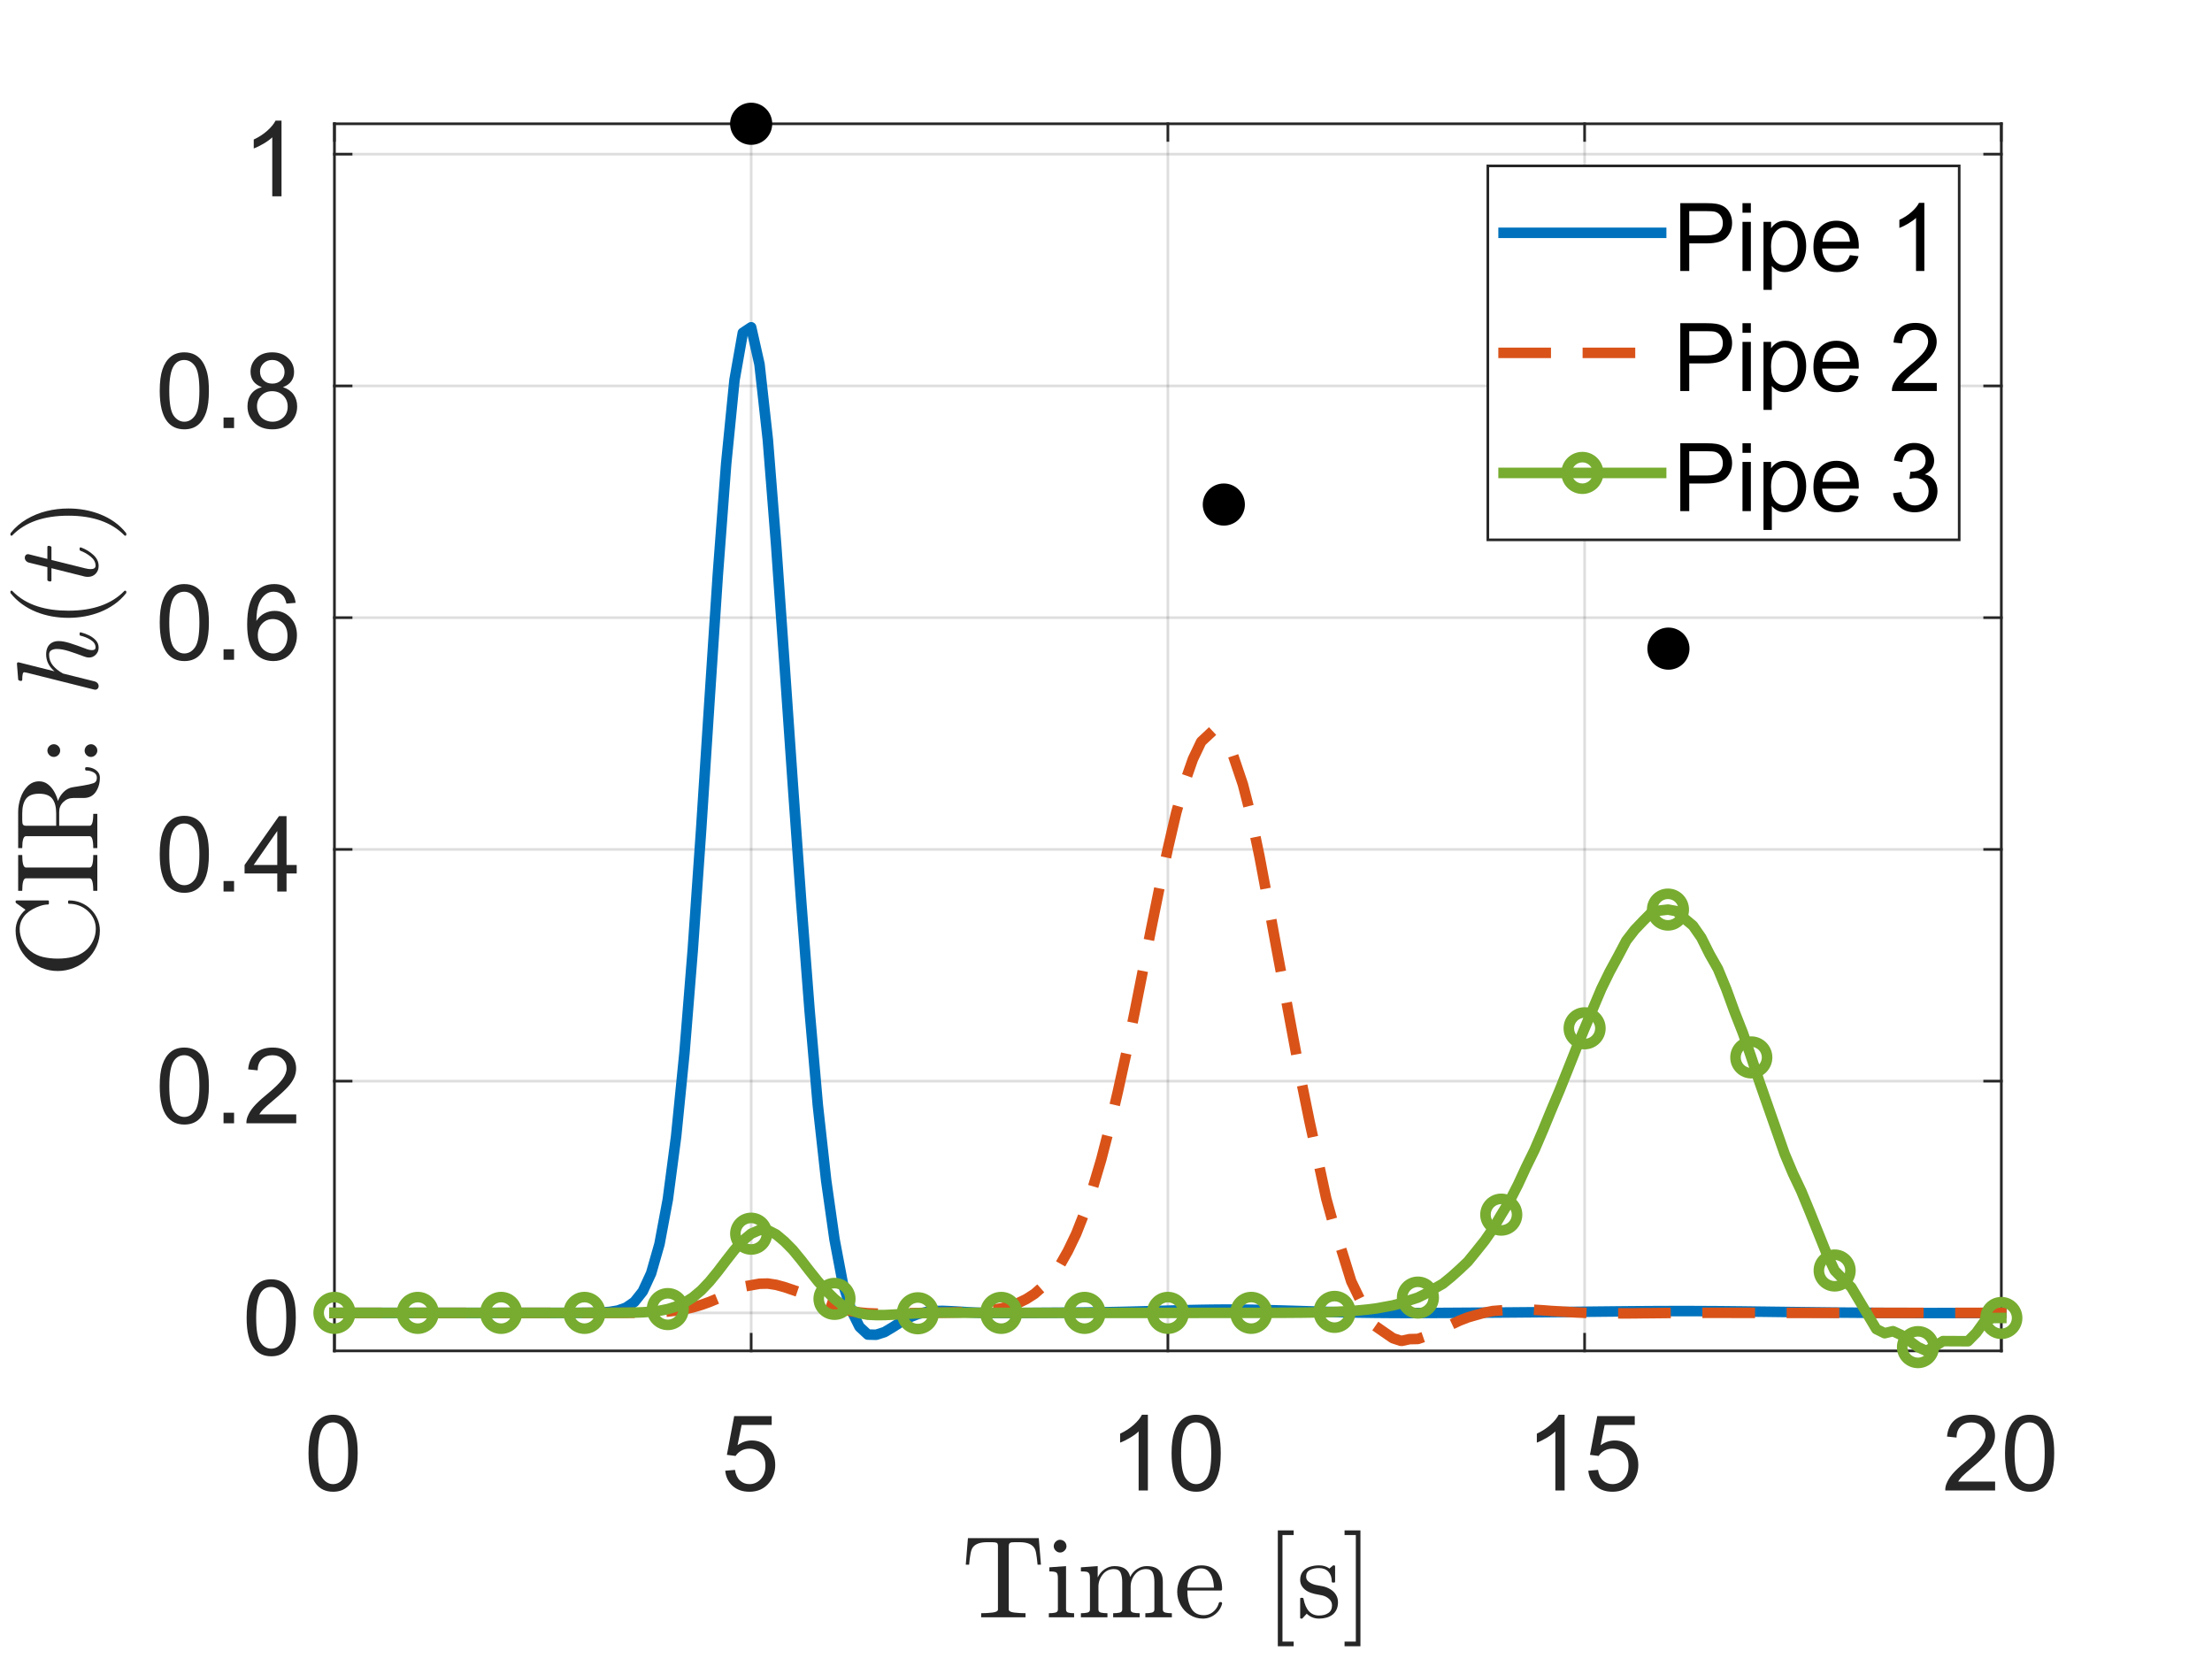 <?xml version="1.0"?>
<!DOCTYPE svg PUBLIC '-//W3C//DTD SVG 1.0//EN'
          'http://www.w3.org/TR/2001/REC-SVG-20010904/DTD/svg10.dtd'>
<svg xmlns:xlink="http://www.w3.org/1999/xlink" style="fill-opacity:1; color-rendering:auto; color-interpolation:auto; text-rendering:auto; stroke:black; stroke-linecap:square; stroke-miterlimit:10; shape-rendering:auto; stroke-opacity:1; fill:black; stroke-dasharray:none; font-weight:normal; stroke-width:1; font-family:'Dialog'; font-style:normal; stroke-linejoin:miter; font-size:12px; stroke-dashoffset:0; image-rendering:auto;" width="840" height="630" xmlns="http://www.w3.org/2000/svg"
><rect width="100%" height="100%" fill="#333333" stroke="none"/><!--Generated by the Batik Graphics2D SVG Generator--><defs id="genericDefs"
  /><g
  ><defs id="defs1"
    ><clipPath clipPathUnits="userSpaceOnUse" id="clipPath1"
      ><path d="M0 0 L840 0 L840 630 L0 630 L0 0 Z"
      /></clipPath
    ></defs
    ><g style="fill:white; stroke:white;"
    ><rect x="0" y="0" width="840" style="clip-path:url(#clipPath1); stroke:none;" height="630"
    /></g
    ><g style="fill:white; text-rendering:optimizeSpeed; color-rendering:optimizeSpeed; image-rendering:optimizeSpeed; shape-rendering:crispEdges; stroke:white; color-interpolation:sRGB;"
    ><rect x="0" width="840" height="630" y="0" style="stroke:none;"
      /><path style="stroke:none;" d="M127 513 L760 513 L760 47 L127 47 Z"
    /></g
    ><g style="stroke-linecap:butt; fill-opacity:0.149; fill:rgb(38,38,38); text-rendering:geometricPrecision; image-rendering:optimizeQuality; color-rendering:optimizeQuality; stroke-linejoin:round; stroke:rgb(38,38,38); color-interpolation:linearRGB; stroke-opacity:0.149;"
    ><line y2="47" style="fill:none;" x1="127" x2="127" y1="513"
      /><line y2="47" style="fill:none;" x1="285.25" x2="285.25" y1="513"
      /><line y2="47" style="fill:none;" x1="443.5" x2="443.5" y1="513"
      /><line y2="47" style="fill:none;" x1="601.75" x2="601.75" y1="513"
      /><line y2="47" style="fill:none;" x1="760" x2="760" y1="513"
      /><line y2="498.562" style="fill:none;" x1="760" x2="127" y1="498.562"
      /><line y2="410.559" style="fill:none;" x1="760" x2="127" y1="410.559"
      /><line y2="322.557" style="fill:none;" x1="760" x2="127" y1="322.557"
      /><line y2="234.554" style="fill:none;" x1="760" x2="127" y1="234.554"
      /><line y2="146.552" style="fill:none;" x1="760" x2="127" y1="146.552"
      /><line y2="58.549" style="fill:none;" x1="760" x2="127" y1="58.549"
      /><line x1="127" x2="760" y1="513" style="stroke-linecap:square; fill-opacity:1; fill:none; stroke-opacity:1;" y2="513"
      /><line x1="127" x2="760" y1="47" style="stroke-linecap:square; fill-opacity:1; fill:none; stroke-opacity:1;" y2="47"
      /><line x1="127" x2="127" y1="513" style="stroke-linecap:square; fill-opacity:1; fill:none; stroke-opacity:1;" y2="506.67"
      /><line x1="285.25" x2="285.25" y1="513" style="stroke-linecap:square; fill-opacity:1; fill:none; stroke-opacity:1;" y2="506.67"
      /><line x1="443.5" x2="443.5" y1="513" style="stroke-linecap:square; fill-opacity:1; fill:none; stroke-opacity:1;" y2="506.67"
      /><line x1="601.75" x2="601.75" y1="513" style="stroke-linecap:square; fill-opacity:1; fill:none; stroke-opacity:1;" y2="506.67"
      /><line x1="760" x2="760" y1="513" style="stroke-linecap:square; fill-opacity:1; fill:none; stroke-opacity:1;" y2="506.67"
      /><line x1="127" x2="127" y1="47" style="stroke-linecap:square; fill-opacity:1; fill:none; stroke-opacity:1;" y2="53.33"
      /><line x1="285.25" x2="285.25" y1="47" style="stroke-linecap:square; fill-opacity:1; fill:none; stroke-opacity:1;" y2="53.33"
      /><line x1="443.5" x2="443.5" y1="47" style="stroke-linecap:square; fill-opacity:1; fill:none; stroke-opacity:1;" y2="53.33"
      /><line x1="601.75" x2="601.75" y1="47" style="stroke-linecap:square; fill-opacity:1; fill:none; stroke-opacity:1;" y2="53.33"
      /><line x1="760" x2="760" y1="47" style="stroke-linecap:square; fill-opacity:1; fill:none; stroke-opacity:1;" y2="53.33"
    /></g
    ><g transform="translate(127,525)" style="font-size:40px; fill:rgb(38,38,38); text-rendering:geometricPrecision; color-rendering:optimizeQuality; image-rendering:optimizeQuality; stroke:rgb(38,38,38); color-interpolation:linearRGB;"
    ><path style="stroke:none;" d="M-9.844 26.875 Q-9.844 21.797 -8.797 18.703 Q-7.75 15.609 -5.688 13.93 Q-3.625 12.25 -0.5 12.25 Q1.797 12.25 3.539 13.18 Q5.281 14.109 6.414 15.852 Q7.547 17.594 8.188 20.109 Q8.828 22.625 8.828 26.875 Q8.828 31.922 7.797 35.016 Q6.766 38.109 4.703 39.797 Q2.641 41.484 -0.5 41.484 Q-4.641 41.484 -7 38.516 Q-9.844 34.938 -9.844 26.875 ZM-6.219 26.875 Q-6.219 33.922 -4.57 36.258 Q-2.922 38.594 -0.5 38.594 Q1.922 38.594 3.57 36.25 Q5.219 33.906 5.219 26.875 Q5.219 19.812 3.57 17.484 Q1.922 15.156 -0.547 15.156 Q-2.969 15.156 -4.406 17.203 Q-6.219 19.828 -6.219 26.875 Z"
    /></g
    ><g transform="translate(285.25,525)" style="font-size:40px; fill:rgb(38,38,38); text-rendering:geometricPrecision; color-rendering:optimizeQuality; image-rendering:optimizeQuality; stroke:rgb(38,38,38); color-interpolation:linearRGB;"
    ><path style="stroke:none;" d="M-9.844 33.5 L-6.141 33.188 Q-5.734 35.875 -4.242 37.234 Q-2.75 38.594 -0.641 38.594 Q1.906 38.594 3.664 36.68 Q5.422 34.766 5.422 31.609 Q5.422 28.594 3.727 26.859 Q2.031 25.125 -0.703 25.125 Q-2.391 25.125 -3.758 25.891 Q-5.125 26.656 -5.906 27.891 L-9.219 27.469 L-6.438 12.75 L7.797 12.75 L7.797 16.109 L-3.625 16.109 L-5.172 23.812 Q-2.594 22.016 0.234 22.016 Q3.984 22.016 6.562 24.609 Q9.141 27.203 9.141 31.297 Q9.141 35.172 6.875 38.016 Q4.125 41.484 -0.641 41.484 Q-4.547 41.484 -7.016 39.297 Q-9.484 37.109 -9.844 33.5 Z"
    /></g
    ><g transform="translate(443.5,525)" style="font-size:40px; fill:rgb(38,38,38); text-rendering:geometricPrecision; color-rendering:optimizeQuality; image-rendering:optimizeQuality; stroke:rgb(38,38,38); color-interpolation:linearRGB;"
    ><path style="stroke:none;" d="M-7.594 41 L-11.109 41 L-11.109 18.594 Q-12.375 19.812 -14.438 21.023 Q-16.5 22.234 -18.141 22.828 L-18.141 19.438 Q-15.188 18.047 -12.984 16.078 Q-10.781 14.109 -9.859 12.25 L-7.594 12.25 L-7.594 41 ZM1.402 26.875 Q1.402 21.797 2.449 18.703 Q3.496 15.609 5.559 13.93 Q7.621 12.25 10.746 12.25 Q13.043 12.25 14.785 13.18 Q16.527 14.109 17.66 15.852 Q18.793 17.594 19.434 20.109 Q20.074 22.625 20.074 26.875 Q20.074 31.922 19.043 35.016 Q18.012 38.109 15.949 39.797 Q13.887 41.484 10.746 41.484 Q6.606 41.484 4.246 38.516 Q1.402 34.938 1.402 26.875 ZM5.027 26.875 Q5.027 33.922 6.676 36.258 Q8.324 38.594 10.746 38.594 Q13.168 38.594 14.816 36.25 Q16.465 33.906 16.465 26.875 Q16.465 19.812 14.816 17.484 Q13.168 15.156 10.699 15.156 Q8.277 15.156 6.84 17.203 Q5.027 19.828 5.027 26.875 Z"
    /></g
    ><g transform="translate(601.75,525)" style="font-size:40px; fill:rgb(38,38,38); text-rendering:geometricPrecision; color-rendering:optimizeQuality; image-rendering:optimizeQuality; stroke:rgb(38,38,38); color-interpolation:linearRGB;"
    ><path style="stroke:none;" d="M-7.594 41 L-11.109 41 L-11.109 18.594 Q-12.375 19.812 -14.438 21.023 Q-16.5 22.234 -18.141 22.828 L-18.141 19.438 Q-15.188 18.047 -12.984 16.078 Q-10.781 14.109 -9.859 12.25 L-7.594 12.25 L-7.594 41 ZM1.402 33.5 L5.106 33.188 Q5.512 35.875 7.004 37.234 Q8.496 38.594 10.605 38.594 Q13.152 38.594 14.91 36.68 Q16.668 34.766 16.668 31.609 Q16.668 28.594 14.973 26.859 Q13.277 25.125 10.543 25.125 Q8.855 25.125 7.488 25.891 Q6.121 26.656 5.34 27.891 L2.027 27.469 L4.809 12.75 L19.043 12.75 L19.043 16.109 L7.621 16.109 L6.074 23.812 Q8.652 22.016 11.48 22.016 Q15.23 22.016 17.809 24.609 Q20.387 27.203 20.387 31.297 Q20.387 35.172 18.121 38.016 Q15.371 41.484 10.605 41.484 Q6.699 41.484 4.231 39.297 Q1.762 37.109 1.402 33.5 Z"
    /></g
    ><g transform="translate(760,525)" style="font-size:40px; fill:rgb(38,38,38); text-rendering:geometricPrecision; color-rendering:optimizeQuality; image-rendering:optimizeQuality; stroke:rgb(38,38,38); color-interpolation:linearRGB;"
    ><path style="stroke:none;" d="M-2.359 37.625 L-2.359 41 L-21.281 41 Q-21.328 39.734 -20.875 38.562 Q-20.156 36.625 -18.562 34.75 Q-16.969 32.875 -13.969 30.406 Q-9.297 26.578 -7.656 24.344 Q-6.016 22.109 -6.016 20.125 Q-6.016 18.031 -7.508 16.594 Q-9 15.156 -11.406 15.156 Q-13.938 15.156 -15.461 16.68 Q-16.984 18.203 -17.016 20.906 L-20.625 20.531 Q-20.25 16.484 -17.828 14.367 Q-15.406 12.25 -11.328 12.25 Q-7.203 12.25 -4.805 14.531 Q-2.406 16.812 -2.406 20.203 Q-2.406 21.922 -3.109 23.578 Q-3.812 25.234 -5.438 27.07 Q-7.062 28.906 -10.859 32.109 Q-14.016 34.766 -14.914 35.711 Q-15.812 36.656 -16.406 37.625 L-2.359 37.625 ZM1.402 26.875 Q1.402 21.797 2.449 18.703 Q3.496 15.609 5.559 13.93 Q7.621 12.25 10.746 12.25 Q13.043 12.25 14.785 13.18 Q16.527 14.109 17.66 15.852 Q18.793 17.594 19.434 20.109 Q20.074 22.625 20.074 26.875 Q20.074 31.922 19.043 35.016 Q18.012 38.109 15.949 39.797 Q13.887 41.484 10.746 41.484 Q6.606 41.484 4.246 38.516 Q1.402 34.938 1.402 26.875 ZM5.027 26.875 Q5.027 33.922 6.676 36.258 Q8.324 38.594 10.746 38.594 Q13.168 38.594 14.816 36.25 Q16.465 33.906 16.465 26.875 Q16.465 19.812 14.816 17.484 Q13.168 15.156 10.699 15.156 Q8.277 15.156 6.84 17.203 Q5.027 19.828 5.027 26.875 Z"
    /></g
    ><g transform="translate(443.5,577.2)" style="font-size:44px; fill:rgb(38,38,38); text-rendering:geometricPrecision; image-rendering:optimizeQuality; color-rendering:optimizeQuality; font-family:'mwa_cmr10'; stroke:rgb(38,38,38); color-interpolation:linearRGB;"
    ><path style="stroke:none;" d="M-70.907 36.96 L-70.907 35.413 Q-68.704 35.413 -66.618 35.163 Q-64.532 34.913 -64.532 34.022 L-64.532 9.851 Q-64.532 8.897 -65.055 8.671 Q-65.579 8.444 -66.766 8.444 L-68.61 8.444 Q-72.235 8.444 -73.766 10.038 Q-74.563 10.835 -74.907 12.585 Q-75.251 14.335 -75.485 16.976 L-76.751 16.976 L-75.923 6.897 L-49.032 6.897 L-48.204 16.976 L-49.485 16.976 Q-49.751 14.147 -50.063 12.483 Q-50.376 10.819 -51.188 10.038 Q-52.735 8.444 -56.344 8.444 L-58.188 8.444 Q-58.985 8.444 -59.423 8.514 Q-59.86 8.585 -60.141 8.889 Q-60.423 9.194 -60.423 9.851 L-60.423 34.022 Q-60.423 34.913 -58.337 35.163 Q-56.251 35.413 -54.063 35.413 L-54.063 36.96 L-70.907 36.96 Z"
      /><path style="stroke:none;" d="M-45.207 36.96 L-45.207 35.413 Q-43.707 35.413 -42.739 35.179 Q-41.77 34.944 -41.77 34.022 L-41.77 22.007 Q-41.77 20.304 -42.426 19.921 Q-43.082 19.538 -45.02 19.538 L-45.02 17.991 L-38.676 17.522 L-38.676 34.022 Q-38.676 34.944 -37.84 35.179 Q-37.004 35.413 -35.614 35.413 L-35.614 36.96 L-45.207 36.96 ZM-43.348 9.96 Q-43.348 8.991 -42.614 8.257 Q-41.879 7.522 -40.942 7.522 Q-40.317 7.522 -39.739 7.843 Q-39.16 8.163 -38.832 8.749 Q-38.504 9.335 -38.504 9.96 Q-38.504 10.897 -39.239 11.632 Q-39.973 12.366 -40.942 12.366 Q-41.879 12.366 -42.614 11.632 Q-43.348 10.897 -43.348 9.96 Z"
      /><path style="stroke:none;" d="M-33.032 36.96 L-33.032 35.413 Q-31.532 35.413 -30.563 35.179 Q-29.595 34.944 -29.595 34.022 L-29.595 22.007 Q-29.595 20.819 -29.946 20.296 Q-30.298 19.772 -30.97 19.655 Q-31.641 19.538 -33.032 19.538 L-33.032 17.991 L-26.657 17.522 L-26.657 21.819 Q-25.766 19.929 -24.04 18.726 Q-22.313 17.522 -20.266 17.522 Q-15.204 17.522 -14.313 21.647 Q-13.438 19.788 -11.743 18.655 Q-10.048 17.522 -8.032 17.522 Q-6.032 17.522 -4.665 18.163 Q-3.298 18.804 -2.61 20.124 Q-1.923 21.444 -1.923 23.444 L-1.923 34.022 Q-1.923 34.944 -0.946 35.179 Q0.03 35.413 1.515 35.413 L1.515 36.96 L-8.563 36.96 L-8.563 35.413 Q-7.063 35.413 -6.095 35.179 Q-5.126 34.944 -5.126 34.022 L-5.126 23.569 Q-5.126 21.366 -5.751 20.007 Q-6.376 18.647 -8.298 18.647 Q-10.845 18.647 -12.493 20.694 Q-14.141 22.741 -14.141 25.335 L-14.141 34.022 Q-14.141 34.944 -13.18 35.179 Q-12.22 35.413 -10.704 35.413 L-10.704 36.96 L-20.782 36.96 L-20.782 35.413 Q-19.282 35.413 -18.313 35.179 Q-17.345 34.944 -17.345 34.022 L-17.345 23.569 Q-17.345 21.429 -17.97 20.038 Q-18.595 18.647 -20.532 18.647 Q-23.079 18.647 -24.727 20.694 Q-26.376 22.741 -26.376 25.335 L-26.376 34.022 Q-26.376 34.944 -25.407 35.179 Q-24.438 35.413 -22.954 35.413 L-22.954 36.96 L-33.032 36.96 Z"
      /><path style="stroke:none;" d="M13.275 37.46 Q10.588 37.46 8.346 36.046 Q6.104 34.632 4.822 32.28 Q3.541 29.929 3.541 27.319 Q3.541 24.741 4.713 22.421 Q5.885 20.101 7.979 18.671 Q10.072 17.241 12.65 17.241 Q14.682 17.241 16.174 17.913 Q17.666 18.585 18.635 19.788 Q19.604 20.991 20.096 22.624 Q20.588 24.257 20.588 26.21 Q20.588 26.804 20.135 26.804 L7.401 26.804 L7.401 27.272 Q7.401 30.929 8.869 33.546 Q10.338 36.163 13.666 36.163 Q15.025 36.163 16.174 35.561 Q17.322 34.96 18.166 33.889 Q19.01 32.819 19.322 31.585 Q19.354 31.444 19.479 31.319 Q19.604 31.194 19.744 31.194 L20.135 31.194 Q20.588 31.194 20.588 31.757 Q19.963 34.257 17.901 35.858 Q15.838 37.46 13.275 37.46 ZM7.432 25.694 L17.463 25.694 Q17.463 24.054 17.002 22.351 Q16.541 20.647 15.471 19.522 Q14.4 18.397 12.65 18.397 Q10.166 18.397 8.799 20.726 Q7.432 23.054 7.432 25.694 Z"
      /><path style="stroke:none;" d="M41.748 47.96 L41.748 3.96 L47.763 3.96 L47.763 5.726 L43.513 5.726 L43.513 46.194 L47.763 46.194 L47.763 47.96 L41.748 47.96 Z"
      /><path style="stroke:none;" d="M50.236 37.085 L50.236 29.913 Q50.236 29.569 50.611 29.569 L51.157 29.569 Q51.407 29.569 51.501 29.913 Q52.72 36.288 57.423 36.288 Q59.517 36.288 60.923 35.343 Q62.329 34.397 62.329 32.429 Q62.329 31.007 61.228 30.007 Q60.126 29.007 58.626 28.647 L55.689 28.069 Q54.204 27.741 52.993 27.077 Q51.782 26.413 51.009 25.304 Q50.236 24.194 50.236 22.741 Q50.236 20.804 51.251 19.569 Q52.267 18.335 53.9 17.788 Q55.532 17.241 57.423 17.241 Q59.689 17.241 61.361 18.444 L62.626 17.351 Q62.626 17.241 62.845 17.241 L63.157 17.241 Q63.298 17.241 63.4 17.358 Q63.501 17.476 63.501 17.601 L63.501 23.366 Q63.501 23.772 63.157 23.772 L62.626 23.772 Q62.236 23.772 62.236 23.366 Q62.236 21.054 60.962 19.663 Q59.689 18.272 57.376 18.272 Q55.407 18.272 53.954 18.999 Q52.501 19.726 52.501 21.507 Q52.501 22.741 53.548 23.522 Q54.595 24.304 55.986 24.647 L58.97 25.21 Q60.47 25.554 61.775 26.366 Q63.079 27.179 63.837 28.429 Q64.595 29.679 64.595 31.241 Q64.595 32.835 64.048 34.007 Q63.501 35.179 62.525 35.952 Q61.548 36.725 60.22 37.093 Q58.892 37.46 57.423 37.46 Q54.673 37.46 52.72 35.6 L51.111 37.35 Q51.111 37.46 50.876 37.46 L50.611 37.46 Q50.236 37.46 50.236 37.085 Z"
      /><path style="stroke:none;" d="M67.091 47.96 L67.091 46.194 L71.372 46.194 L71.372 5.726 L67.091 5.726 L67.091 3.96 L73.122 3.96 L73.122 47.96 L67.091 47.96 Z"
    /></g
    ><g style="fill:rgb(38,38,38); text-rendering:geometricPrecision; color-rendering:optimizeQuality; image-rendering:optimizeQuality; stroke-linejoin:round; stroke:rgb(38,38,38); color-interpolation:linearRGB;"
    ><line y2="47" style="fill:none;" x1="127" x2="127" y1="513"
      /><line y2="47" style="fill:none;" x1="760" x2="760" y1="513"
      /><line y2="498.562" style="fill:none;" x1="127" x2="133.33" y1="498.562"
      /><line y2="410.559" style="fill:none;" x1="127" x2="133.33" y1="410.559"
      /><line y2="322.557" style="fill:none;" x1="127" x2="133.33" y1="322.557"
      /><line y2="234.554" style="fill:none;" x1="127" x2="133.33" y1="234.554"
      /><line y2="146.552" style="fill:none;" x1="127" x2="133.33" y1="146.552"
      /><line y2="58.549" style="fill:none;" x1="127" x2="133.33" y1="58.549"
      /><line y2="498.562" style="fill:none;" x1="760" x2="753.67" y1="498.562"
      /><line y2="410.559" style="fill:none;" x1="760" x2="753.67" y1="410.559"
      /><line y2="322.557" style="fill:none;" x1="760" x2="753.67" y1="322.557"
      /><line y2="234.554" style="fill:none;" x1="760" x2="753.67" y1="234.554"
      /><line y2="146.552" style="fill:none;" x1="760" x2="753.67" y1="146.552"
      /><line y2="58.549" style="fill:none;" x1="760" x2="753.67" y1="58.549"
    /></g
    ><g transform="translate(115,498.562)" style="font-size:40px; fill:rgb(38,38,38); text-rendering:geometricPrecision; color-rendering:optimizeQuality; image-rendering:optimizeQuality; stroke:rgb(38,38,38); color-interpolation:linearRGB;"
    ><path style="stroke:none;" d="M-21.344 1.875 Q-21.344 -3.203 -20.297 -6.297 Q-19.25 -9.391 -17.188 -11.07 Q-15.125 -12.75 -12 -12.75 Q-9.703 -12.75 -7.961 -11.82 Q-6.219 -10.891 -5.086 -9.148 Q-3.953 -7.406 -3.312 -4.891 Q-2.672 -2.375 -2.672 1.875 Q-2.672 6.922 -3.703 10.016 Q-4.734 13.109 -6.797 14.797 Q-8.859 16.484 -12 16.484 Q-16.141 16.484 -18.5 13.516 Q-21.344 9.938 -21.344 1.875 ZM-17.719 1.875 Q-17.719 8.922 -16.07 11.258 Q-14.422 13.594 -12 13.594 Q-9.578 13.594 -7.93 11.25 Q-6.281 8.906 -6.281 1.875 Q-6.281 -5.188 -7.93 -7.516 Q-9.578 -9.844 -12.047 -9.844 Q-14.469 -9.844 -15.906 -7.797 Q-17.719 -5.172 -17.719 1.875 Z"
    /></g
    ><g transform="translate(115,410.559)" style="font-size:40px; fill:rgb(38,38,38); text-rendering:geometricPrecision; color-rendering:optimizeQuality; image-rendering:optimizeQuality; stroke:rgb(38,38,38); color-interpolation:linearRGB;"
    ><path style="stroke:none;" d="M-54.344 1.875 Q-54.344 -3.203 -53.297 -6.297 Q-52.25 -9.391 -50.188 -11.07 Q-48.125 -12.75 -45 -12.75 Q-42.703 -12.75 -40.961 -11.82 Q-39.219 -10.891 -38.086 -9.148 Q-36.953 -7.406 -36.312 -4.891 Q-35.672 -2.375 -35.672 1.875 Q-35.672 6.922 -36.703 10.016 Q-37.734 13.109 -39.797 14.797 Q-41.859 16.484 -45 16.484 Q-49.141 16.484 -51.5 13.516 Q-54.344 9.938 -54.344 1.875 ZM-50.719 1.875 Q-50.719 8.922 -49.07 11.258 Q-47.422 13.594 -45 13.594 Q-42.578 13.594 -40.93 11.25 Q-39.281 8.906 -39.281 1.875 Q-39.281 -5.188 -40.93 -7.516 Q-42.578 -9.844 -45.047 -9.844 Q-47.469 -9.844 -48.906 -7.797 Q-50.719 -5.172 -50.719 1.875 ZM-30.113 16 L-30.113 12 L-26.113 12 L-26.113 16 L-30.113 16 ZM-2.5 12.625 L-2.5 16 L-21.422 16 Q-21.469 14.734 -21.016 13.562 Q-20.297 11.625 -18.703 9.75 Q-17.109 7.875 -14.109 5.406 Q-9.438 1.578 -7.797 -0.656 Q-6.156 -2.891 -6.156 -4.875 Q-6.156 -6.969 -7.648 -8.406 Q-9.141 -9.844 -11.547 -9.844 Q-14.078 -9.844 -15.602 -8.32 Q-17.125 -6.797 -17.156 -4.094 L-20.766 -4.469 Q-20.391 -8.516 -17.969 -10.633 Q-15.547 -12.75 -11.469 -12.75 Q-7.344 -12.75 -4.945 -10.469 Q-2.547 -8.188 -2.547 -4.797 Q-2.547 -3.078 -3.25 -1.422 Q-3.953 0.234 -5.578 2.07 Q-7.203 3.906 -11 7.109 Q-14.156 9.766 -15.055 10.711 Q-15.953 11.656 -16.547 12.625 L-2.5 12.625 Z"
    /></g
    ><g transform="translate(115,322.557)" style="font-size:40px; fill:rgb(38,38,38); text-rendering:geometricPrecision; color-rendering:optimizeQuality; image-rendering:optimizeQuality; stroke:rgb(38,38,38); color-interpolation:linearRGB;"
    ><path style="stroke:none;" d="M-54.344 1.875 Q-54.344 -3.203 -53.297 -6.297 Q-52.25 -9.391 -50.188 -11.07 Q-48.125 -12.75 -45 -12.75 Q-42.703 -12.75 -40.961 -11.82 Q-39.219 -10.891 -38.086 -9.148 Q-36.953 -7.406 -36.312 -4.891 Q-35.672 -2.375 -35.672 1.875 Q-35.672 6.922 -36.703 10.016 Q-37.734 13.109 -39.797 14.797 Q-41.859 16.484 -45 16.484 Q-49.141 16.484 -51.5 13.516 Q-54.344 9.938 -54.344 1.875 ZM-50.719 1.875 Q-50.719 8.922 -49.07 11.258 Q-47.422 13.594 -45 13.594 Q-42.578 13.594 -40.93 11.25 Q-39.281 8.906 -39.281 1.875 Q-39.281 -5.188 -40.93 -7.516 Q-42.578 -9.844 -45.047 -9.844 Q-47.469 -9.844 -48.906 -7.797 Q-50.719 -5.172 -50.719 1.875 ZM-30.113 16 L-30.113 12 L-26.113 12 L-26.113 16 L-30.113 16 ZM-9.703 16 L-9.703 9.141 L-22.125 9.141 L-22.125 5.922 L-9.062 -12.641 L-6.188 -12.641 L-6.188 5.922 L-2.328 5.922 L-2.328 9.141 L-6.188 9.141 L-6.188 16 L-9.703 16 ZM-9.703 5.922 L-9.703 -6.984 L-18.672 5.922 L-9.703 5.922 Z"
    /></g
    ><g transform="translate(115,234.554)" style="font-size:40px; fill:rgb(38,38,38); text-rendering:geometricPrecision; color-rendering:optimizeQuality; image-rendering:optimizeQuality; stroke:rgb(38,38,38); color-interpolation:linearRGB;"
    ><path style="stroke:none;" d="M-54.344 1.875 Q-54.344 -3.203 -53.297 -6.297 Q-52.25 -9.391 -50.188 -11.07 Q-48.125 -12.75 -45 -12.75 Q-42.703 -12.75 -40.961 -11.82 Q-39.219 -10.891 -38.086 -9.148 Q-36.953 -7.406 -36.312 -4.891 Q-35.672 -2.375 -35.672 1.875 Q-35.672 6.922 -36.703 10.016 Q-37.734 13.109 -39.797 14.797 Q-41.859 16.484 -45 16.484 Q-49.141 16.484 -51.5 13.516 Q-54.344 9.938 -54.344 1.875 ZM-50.719 1.875 Q-50.719 8.922 -49.07 11.258 Q-47.422 13.594 -45 13.594 Q-42.578 13.594 -40.93 11.25 Q-39.281 8.906 -39.281 1.875 Q-39.281 -5.188 -40.93 -7.516 Q-42.578 -9.844 -45.047 -9.844 Q-47.469 -9.844 -48.906 -7.797 Q-50.719 -5.172 -50.719 1.875 ZM-30.113 16 L-30.113 12 L-26.113 12 L-26.113 16 L-30.113 16 ZM-2.734 -5.625 L-6.234 -5.344 Q-6.703 -7.422 -7.562 -8.359 Q-8.984 -9.859 -11.078 -9.859 Q-12.75 -9.859 -14.031 -8.922 Q-15.688 -7.719 -16.641 -5.391 Q-17.594 -3.062 -17.641 1.234 Q-16.375 -0.703 -14.539 -1.641 Q-12.703 -2.578 -10.688 -2.578 Q-7.172 -2.578 -4.703 0.008 Q-2.234 2.594 -2.234 6.703 Q-2.234 9.391 -3.391 11.711 Q-4.547 14.031 -6.578 15.258 Q-8.609 16.484 -11.188 16.484 Q-15.594 16.484 -18.367 13.25 Q-21.141 10.016 -21.141 2.594 Q-21.141 -5.703 -18.062 -9.469 Q-15.391 -12.75 -10.859 -12.75 Q-7.484 -12.75 -5.328 -10.859 Q-3.172 -8.969 -2.734 -5.625 ZM-17.094 6.719 Q-17.094 8.531 -16.32 10.195 Q-15.547 11.859 -14.164 12.727 Q-12.781 13.594 -11.25 13.594 Q-9.031 13.594 -7.43 11.797 Q-5.828 10 -5.828 6.922 Q-5.828 3.953 -7.406 2.242 Q-8.984 0.531 -11.391 0.531 Q-13.766 0.531 -15.43 2.242 Q-17.094 3.953 -17.094 6.719 Z"
    /></g
    ><g transform="translate(115,146.552)" style="font-size:40px; fill:rgb(38,38,38); text-rendering:geometricPrecision; color-rendering:optimizeQuality; image-rendering:optimizeQuality; stroke:rgb(38,38,38); color-interpolation:linearRGB;"
    ><path style="stroke:none;" d="M-54.344 1.875 Q-54.344 -3.203 -53.297 -6.297 Q-52.25 -9.391 -50.188 -11.07 Q-48.125 -12.75 -45 -12.75 Q-42.703 -12.75 -40.961 -11.82 Q-39.219 -10.891 -38.086 -9.148 Q-36.953 -7.406 -36.312 -4.891 Q-35.672 -2.375 -35.672 1.875 Q-35.672 6.922 -36.703 10.016 Q-37.734 13.109 -39.797 14.797 Q-41.859 16.484 -45 16.484 Q-49.141 16.484 -51.5 13.516 Q-54.344 9.938 -54.344 1.875 ZM-50.719 1.875 Q-50.719 8.922 -49.07 11.258 Q-47.422 13.594 -45 13.594 Q-42.578 13.594 -40.93 11.25 Q-39.281 8.906 -39.281 1.875 Q-39.281 -5.188 -40.93 -7.516 Q-42.578 -9.844 -45.047 -9.844 Q-47.469 -9.844 -48.906 -7.797 Q-50.719 -5.172 -50.719 1.875 ZM-30.113 16 L-30.113 12 L-26.113 12 L-26.113 16 L-30.113 16 ZM-15.562 0.469 Q-17.75 -0.328 -18.805 -1.812 Q-19.859 -3.297 -19.859 -5.375 Q-19.859 -8.5 -17.617 -10.625 Q-15.375 -12.75 -11.641 -12.75 Q-7.891 -12.75 -5.609 -10.57 Q-3.328 -8.391 -3.328 -5.266 Q-3.328 -3.281 -4.367 -1.805 Q-5.406 -0.328 -7.547 0.469 Q-4.906 1.328 -3.531 3.242 Q-2.156 5.156 -2.156 7.812 Q-2.156 11.484 -4.75 13.984 Q-7.344 16.484 -11.578 16.484 Q-15.828 16.484 -18.422 13.977 Q-21.016 11.469 -21.016 7.719 Q-21.016 4.922 -19.602 3.039 Q-18.188 1.156 -15.562 0.469 ZM-16.266 -5.484 Q-16.266 -3.453 -14.961 -2.164 Q-13.656 -0.875 -11.562 -0.875 Q-9.531 -0.875 -8.234 -2.156 Q-6.938 -3.438 -6.938 -5.297 Q-6.938 -7.219 -8.273 -8.539 Q-9.609 -9.859 -11.609 -9.859 Q-13.609 -9.859 -14.938 -8.57 Q-16.266 -7.281 -16.266 -5.484 ZM-17.406 7.734 Q-17.406 9.234 -16.695 10.641 Q-15.984 12.047 -14.578 12.82 Q-13.172 13.594 -11.547 13.594 Q-9.031 13.594 -7.391 11.977 Q-5.75 10.359 -5.75 7.859 Q-5.75 5.312 -7.438 3.656 Q-9.125 2 -11.656 2 Q-14.141 2 -15.773 3.641 Q-17.406 5.281 -17.406 7.734 Z"
    /></g
    ><g transform="translate(115,58.549)" style="font-size:40px; fill:rgb(38,38,38); text-rendering:geometricPrecision; color-rendering:optimizeQuality; image-rendering:optimizeQuality; stroke:rgb(38,38,38); color-interpolation:linearRGB;"
    ><path style="stroke:none;" d="M-8.094 16 L-11.609 16 L-11.609 -6.406 Q-12.875 -5.188 -14.938 -3.977 Q-17 -2.766 -18.641 -2.172 L-18.641 -5.562 Q-15.688 -6.953 -13.484 -8.922 Q-11.281 -10.891 -10.359 -12.75 L-8.094 -12.75 L-8.094 16 Z"
    /></g
    ><g transform="translate(52.8,280) rotate(-90)" style="font-size:44px; fill:rgb(38,38,38); text-rendering:geometricPrecision; image-rendering:optimizeQuality; color-rendering:optimizeQuality; font-family:'mwa_cmr10'; stroke:rgb(38,38,38); color-interpolation:linearRGB;"
    ><path style="stroke:none;" d="M-81.172 -20.543 Q-79.672 -18.637 -77.414 -17.528 Q-75.156 -16.418 -72.719 -16.418 Q-70.688 -16.418 -68.945 -17.223 Q-67.203 -18.028 -65.906 -19.473 Q-64.61 -20.918 -63.906 -22.739 Q-63.203 -24.559 -63.203 -26.59 Q-63.203 -26.934 -62.828 -26.934 L-62.281 -26.934 Q-61.938 -26.934 -61.938 -26.496 Q-61.938 -24.2 -62.821 -22.059 Q-63.703 -19.918 -65.313 -18.301 Q-66.922 -16.684 -69.016 -15.778 Q-71.11 -14.871 -73.391 -14.871 Q-76.547 -14.871 -79.375 -16.153 Q-82.203 -17.434 -84.297 -19.653 Q-86.391 -21.871 -87.563 -24.793 Q-88.735 -27.715 -88.735 -30.887 Q-88.735 -34.043 -87.563 -36.965 Q-86.391 -39.887 -84.297 -42.121 Q-82.203 -44.356 -79.375 -45.614 Q-76.547 -46.871 -73.391 -46.871 Q-71.141 -46.871 -69.078 -45.887 Q-67.016 -44.903 -65.469 -43.121 L-62.906 -46.731 Q-62.656 -46.871 -62.61 -46.871 L-62.281 -46.871 Q-62.156 -46.871 -62.047 -46.762 Q-61.938 -46.653 -61.938 -46.496 L-61.938 -34.621 Q-61.938 -34.231 -62.281 -34.231 L-63.078 -34.231 Q-63.485 -34.231 -63.485 -34.621 Q-63.485 -35.887 -63.992 -37.457 Q-64.5 -39.028 -65.281 -40.434 Q-66.063 -41.84 -67.094 -42.918 Q-69.563 -45.325 -72.766 -45.325 Q-75.203 -45.325 -77.422 -44.223 Q-79.641 -43.121 -81.172 -41.2 Q-82.781 -39.137 -83.406 -36.504 Q-84.031 -33.871 -84.031 -30.887 Q-84.031 -27.887 -83.406 -25.246 Q-82.781 -22.606 -81.172 -20.543 Z"
      /><path style="stroke:none;" d="M-58.285 -15.84 L-58.285 -17.387 Q-53.535 -17.387 -53.535 -18.778 L-53.535 -42.95 Q-53.535 -44.356 -58.285 -44.356 L-58.285 -45.903 L-44.691 -45.903 L-44.691 -44.356 Q-49.441 -44.356 -49.441 -42.95 L-49.441 -18.778 Q-49.441 -17.387 -44.691 -17.387 L-44.691 -15.84 L-58.285 -15.84 Z"
      /><path style="stroke:none;" d="M-42.068 -15.84 L-42.068 -17.387 Q-37.537 -17.387 -37.537 -18.778 L-37.537 -42.95 Q-37.537 -44.356 -42.068 -44.356 L-42.068 -45.903 L-28.255 -45.903 Q-25.787 -45.903 -23.068 -45.012 Q-20.349 -44.121 -18.529 -42.293 Q-16.709 -40.465 -16.709 -37.934 Q-16.709 -36.075 -17.81 -34.629 Q-18.912 -33.184 -20.646 -32.207 Q-22.38 -31.231 -24.177 -30.793 Q-22.209 -30.106 -20.724 -28.606 Q-19.24 -27.106 -18.943 -25.168 L-18.318 -21.262 Q-17.88 -18.606 -17.412 -17.309 Q-16.943 -16.012 -15.334 -16.012 Q-13.959 -16.012 -13.279 -17.293 Q-12.599 -18.575 -12.599 -20.075 Q-12.599 -20.231 -12.459 -20.348 Q-12.318 -20.465 -12.162 -20.465 L-11.755 -20.465 Q-11.334 -20.465 -11.334 -19.887 Q-11.334 -18.684 -11.802 -17.528 Q-12.271 -16.371 -13.162 -15.621 Q-14.052 -14.871 -15.287 -14.871 Q-18.459 -14.871 -20.747 -16.45 Q-23.037 -18.028 -23.037 -21.09 L-23.037 -24.996 Q-23.037 -27.184 -24.56 -28.754 Q-26.084 -30.325 -28.302 -30.325 L-33.584 -30.325 L-33.584 -18.778 Q-33.584 -17.387 -29.052 -17.387 L-29.052 -15.84 L-42.068 -15.84 ZM-33.584 -31.465 L-28.88 -31.465 Q-25.224 -31.465 -23.318 -32.934 Q-21.412 -34.403 -21.412 -37.934 Q-21.412 -41.434 -23.302 -42.895 Q-25.193 -44.356 -28.88 -44.356 L-31.349 -44.356 Q-32.146 -44.356 -32.591 -44.285 Q-33.037 -44.215 -33.31 -43.91 Q-33.584 -43.606 -33.584 -42.95 L-33.584 -31.465 Z"
      /><path style="stroke:none;" d="M-7.445 -18.262 Q-7.445 -19.262 -6.718 -19.965 Q-5.992 -20.668 -5.023 -20.668 Q-4.429 -20.668 -3.843 -20.348 Q-3.257 -20.028 -2.937 -19.45 Q-2.616 -18.871 -2.616 -18.262 Q-2.616 -17.309 -3.327 -16.575 Q-4.038 -15.84 -5.023 -15.84 Q-5.992 -15.84 -6.718 -16.575 Q-7.445 -17.309 -7.445 -18.262 ZM-7.445 -32.387 Q-7.445 -33.012 -7.124 -33.567 Q-6.804 -34.121 -6.234 -34.465 Q-5.663 -34.809 -5.023 -34.809 Q-4.398 -34.809 -3.827 -34.465 Q-3.257 -34.121 -2.937 -33.567 Q-2.616 -33.012 -2.616 -32.387 Q-2.616 -31.403 -3.312 -30.676 Q-4.007 -29.95 -5.023 -29.95 Q-6.007 -29.95 -6.726 -30.676 Q-7.445 -31.403 -7.445 -32.387 Z"
      /><path style="stroke:none;" d="M18.085 -16.637 Q18.085 -16.887 18.132 -17.028 L24.507 -42.465 Q24.679 -43.215 24.726 -43.637 Q24.726 -44.356 21.866 -44.356 Q21.413 -44.356 21.413 -44.934 Q21.429 -45.043 21.507 -45.317 Q21.585 -45.59 21.702 -45.746 Q21.819 -45.903 22.038 -45.903 L27.96 -46.371 L28.101 -46.371 Q28.101 -46.325 28.249 -46.254 Q28.397 -46.184 28.413 -46.153 Q28.507 -45.934 28.507 -45.809 L25.069 -32.09 Q27.772 -35.278 31.491 -35.278 Q33.038 -35.278 34.163 -34.746 Q35.288 -34.215 35.921 -33.129 Q36.554 -32.043 36.554 -30.543 Q36.554 -28.731 35.749 -26.176 Q34.944 -23.621 33.741 -20.465 Q33.116 -19.028 33.116 -17.825 Q33.116 -16.512 34.132 -16.512 Q35.851 -16.512 36.999 -18.348 Q38.147 -20.184 38.616 -22.309 Q38.71 -22.559 38.96 -22.559 L39.507 -22.559 Q39.679 -22.559 39.788 -22.442 Q39.897 -22.325 39.897 -22.184 Q39.897 -22.137 39.851 -22.043 Q39.46 -20.465 38.694 -18.926 Q37.929 -17.387 36.772 -16.364 Q35.616 -15.34 34.054 -15.34 Q32.507 -15.34 31.405 -16.41 Q30.304 -17.481 30.304 -18.996 Q30.304 -19.809 30.647 -20.715 Q31.897 -24.028 32.726 -26.629 Q33.554 -29.231 33.554 -31.2 Q33.554 -32.465 33.062 -33.309 Q32.569 -34.153 31.397 -34.153 Q29.038 -34.153 27.28 -32.7 Q25.522 -31.246 24.226 -28.856 L21.241 -16.856 Q21.069 -16.184 20.577 -15.762 Q20.085 -15.34 19.444 -15.34 Q18.882 -15.34 18.483 -15.723 Q18.085 -16.106 18.085 -16.637 Z"
      /><path style="stroke:none;" d="M54.733 -4.918 Q52.28 -6.856 50.514 -9.364 Q48.748 -11.871 47.616 -14.707 Q46.483 -17.543 45.928 -20.637 Q45.373 -23.731 45.373 -26.84 Q45.373 -29.996 45.928 -33.09 Q46.483 -36.184 47.631 -39.043 Q48.78 -41.903 50.569 -44.395 Q52.358 -46.887 54.733 -48.762 Q54.733 -48.84 54.952 -48.84 L55.358 -48.84 Q55.483 -48.84 55.592 -48.723 Q55.702 -48.606 55.702 -48.45 Q55.702 -48.262 55.623 -48.168 Q53.467 -46.075 52.038 -43.668 Q50.608 -41.262 49.741 -38.543 Q48.873 -35.825 48.483 -32.91 Q48.092 -29.996 48.092 -26.84 Q48.092 -12.856 55.577 -5.59 Q55.702 -5.465 55.702 -5.231 Q55.702 -5.121 55.584 -4.981 Q55.467 -4.84 55.358 -4.84 L54.952 -4.84 Q54.733 -4.84 54.733 -4.918 Z"
      /><path style="stroke:none;" d="M60.938 -19.403 Q60.938 -20.059 61.063 -20.637 L64.235 -33.262 L59.625 -33.262 Q59.172 -33.262 59.172 -33.84 Q59.344 -34.809 59.75 -34.809 L64.625 -34.809 L66.391 -41.981 Q66.563 -42.575 67.078 -42.981 Q67.594 -43.387 68.235 -43.387 Q68.797 -43.387 69.172 -43.051 Q69.547 -42.715 69.547 -42.153 Q69.547 -42.028 69.539 -41.957 Q69.531 -41.887 69.5 -41.793 L67.75 -34.809 L72.281 -34.809 Q72.735 -34.809 72.735 -34.231 Q72.703 -34.121 72.641 -33.864 Q72.578 -33.606 72.469 -33.434 Q72.36 -33.262 72.141 -33.262 L67.36 -33.262 L64.203 -20.543 Q63.875 -19.293 63.875 -18.403 Q63.875 -16.512 65.172 -16.512 Q67.094 -16.512 68.586 -18.325 Q70.078 -20.137 70.875 -22.309 Q71.047 -22.559 71.219 -22.559 L71.766 -22.559 Q71.938 -22.559 72.039 -22.442 Q72.141 -22.325 72.141 -22.184 Q72.141 -22.09 72.11 -22.043 Q71.141 -19.387 69.289 -17.364 Q67.438 -15.34 65.063 -15.34 Q63.313 -15.34 62.125 -16.481 Q60.938 -17.621 60.938 -19.403 Z"
      /><path style="stroke:none;" d="M76.952 -4.84 Q76.561 -4.84 76.561 -5.231 Q76.561 -5.418 76.655 -5.512 Q84.17 -12.856 84.17 -26.84 Q84.17 -40.825 76.733 -48.09 Q76.561 -48.2 76.561 -48.45 Q76.561 -48.606 76.678 -48.723 Q76.795 -48.84 76.952 -48.84 L77.358 -48.84 Q77.483 -48.84 77.577 -48.762 Q80.733 -46.262 82.834 -42.7 Q84.936 -39.137 85.92 -35.098 Q86.905 -31.059 86.905 -26.84 Q86.905 -23.731 86.374 -20.707 Q85.842 -17.684 84.694 -14.754 Q83.545 -11.825 81.787 -9.34 Q80.03 -6.856 77.577 -4.918 Q77.483 -4.84 77.358 -4.84 L76.952 -4.84 Z"
    /></g
    ><g style="stroke-linecap:butt; fill:rgb(0,114,189); text-rendering:geometricPrecision; image-rendering:optimizeQuality; color-rendering:optimizeQuality; stroke-linejoin:round; stroke:rgb(0,114,189); color-interpolation:linearRGB; stroke-width:4;"
    ><path d="M127 498.562 L130.165 498.562 L133.33 498.562 L136.495 498.562 L139.66 498.562 L142.825 498.562 L145.99 498.562 L149.155 498.562 L152.32 498.562 L155.485 498.562 L158.65 498.562 L161.815 498.562 L164.98 498.562 L168.145 498.562 L171.31 498.562 L174.475 498.562 L177.64 498.562 L180.805 498.562 L183.97 498.562 L187.135 498.562 L190.3 498.562 L193.465 498.562 L196.63 498.562 L199.795 498.562 L202.96 498.562 L206.125 498.562 L209.29 498.562 L212.455 498.561 L215.62 498.56 L218.785 498.556 L221.95 498.544 L225.115 498.51 L228.28 498.418 L231.445 498.196 L234.61 497.674 L237.775 496.56 L240.94 494.377 L244.105 490.375 L247.27 483.508 L250.435 472.435 L253.6 455.494 L256.765 431.474 L259.93 399.78 L263.095 360.472 L266.26 314.976 L269.425 266.145 L272.59 218.26 L275.755 176.161 L278.92 144.335 L282.085 126.379 L285.25 124.284 L288.415 138.348 L291.58 166.941 L294.745 207.006 L297.91 252.145 L301.075 297.858 L304.24 342.199 L307.405 383.309 L310.57 419.751 L313.735 448.277 L316.9 470.638 L320.065 487.373 L323.23 497.45 L326.395 503.854 L329.56 506.796 L332.725 506.872 L335.89 505.864 L339.055 503.976 L342.22 501.95 L345.385 500.241 L348.55 498.998 L351.715 498.261 L354.88 497.844 L358.045 497.804 L361.21 497.936 L364.375 498.109 L367.54 498.31 L370.705 498.466 L373.87 498.574 L377.035 498.621 L380.2 498.631 L383.365 498.623 L386.53 498.597 L389.695 498.57 L392.86 498.546 L396.025 498.526 L399.19 498.508 L402.355 498.49 L405.52 498.47 L408.685 498.446 L411.85 498.416 L415.015 498.377 L418.18 498.332 L421.345 498.277 L424.51 498.214 L427.675 498.144 L430.84 498.066 L434.005 497.982 L437.17 497.895 L440.335 497.804 L443.5 497.714 L446.665 497.625 L449.83 497.544 L452.995 497.471 L456.16 497.408 L459.325 497.361 L462.49 497.326 L465.655 497.309 L468.82 497.313 L471.985 497.334 L475.15 497.374 L478.315 497.438 L481.48 497.518 L484.645 497.603 L487.81 497.69 L490.975 497.786 L494.14 497.88 L497.305 497.973 L500.47 498.067 L503.635 498.16 L506.8 498.248 L509.965 498.333 L513.13 498.412 L516.295 498.463 L519.46 498.507 L522.625 498.549 L525.79 498.572 L528.955 498.595 L532.12 498.608 L535.285 498.607 L538.45 498.611 L541.615 498.603 L544.78 498.587 L547.945 498.576 L551.11 498.557 L554.275 498.535 L557.44 498.515 L560.605 498.495 L563.77 498.474 L566.935 498.452 L570.1 498.428 L573.265 498.405 L576.43 498.379 L579.595 498.352 L582.76 498.326 L585.925 498.297 L589.09 498.267 L592.255 498.236 L595.42 498.204 L598.585 498.171 L601.75 498.137 L604.915 498.103 L608.08 498.069 L611.245 498.037 L614.41 498.006 L617.575 497.975 L620.74 497.95 L623.905 497.928 L627.07 497.906 L630.235 497.892 L633.4 497.881 L636.565 497.874 L639.73 497.877 L642.895 497.879 L646.06 497.89 L649.225 497.91 L652.39 497.926 L655.555 497.954 L658.72 497.987 L661.885 498.018 L665.05 498.058 L668.215 498.1 L671.38 498.139 L674.545 498.178 L677.71 498.217 L680.875 498.253 L684.04 498.289 L687.205 498.326 L690.37 498.363 L693.535 498.4 L696.7 498.434 L699.865 498.456 L703.03 498.478 L706.195 498.506 L709.36 498.535 L712.525 498.564 L715.69 498.575 L718.855 498.575 L722.02 498.585 L725.185 498.6 L728.35 498.615 L731.515 498.625 L734.68 498.621 L737.845 498.615 L741.01 498.619 L744.175 498.623 L747.34 498.627 L750.505 498.61 L753.67 498.583 L756.835 498.575 L760 498.575" style="fill:none; fill-rule:evenodd;"
    /></g
    ><g style="text-rendering:geometricPrecision; color-rendering:optimizeQuality; color-interpolation:linearRGB; image-rendering:optimizeQuality;" transform="translate(285.251,47)"
    ><circle r="6" style="stroke:none;" cx="0" cy="0"
    /></g
    ><g transform="translate(285.251,47)" style="stroke-linecap:butt; text-rendering:geometricPrecision; color-rendering:optimizeQuality; image-rendering:optimizeQuality; stroke-linejoin:round; color-interpolation:linearRGB; stroke-width:4;"
    ><path style="stroke:none;" d="M0 -4 C2.209 -4 4 -2.209 4 0 L4 0 C4 2.209 2.209 4 -0 4 C-2.209 4 -4 2.209 -4 -0 C-4 -2.209 -2.209 -4 0 -4 ZM0 -8 C-4.418 -8 -8 -4.418 -8 -0 C-8 4.418 -4.418 8 -0 8 C4.418 8 8 4.418 8 0 L8 0 C8 -4.418 4.418 -8 0 -8 Z"
    /></g
    ><g style="stroke-linecap:butt; fill:rgb(217,83,25); text-rendering:geometricPrecision; image-rendering:optimizeQuality; color-rendering:optimizeQuality; stroke-linejoin:bevel; stroke-dasharray:16,16; stroke:rgb(217,83,25); color-interpolation:linearRGB; stroke-width:4; stroke-miterlimit:1;"
    ><path d="M127 498.562 L130.165 498.562 L133.33 498.562 L136.495 498.562 L139.66 498.562 L142.825 498.562 L145.99 498.562 L149.155 498.562 L152.32 498.562 L155.485 498.562 L158.65 498.562 L161.815 498.562 L164.98 498.562 L168.145 498.562 L171.31 498.562 L174.475 498.562 L177.64 498.562 L180.805 498.562 L183.97 498.562 L187.135 498.562 L190.3 498.562 L193.465 498.562 L196.63 498.562 L199.795 498.562 L202.96 498.562 L206.125 498.562 L209.29 498.562 L212.455 498.562 L215.62 498.562 L218.785 498.562 L221.95 498.561 L225.115 498.561 L228.28 498.56 L231.445 498.559 L234.61 498.554 L237.775 498.545 L240.94 498.524 L244.105 498.483 L247.27 498.407 L250.435 498.274 L253.6 498.049 L256.765 497.698 L259.93 497.185 L263.095 496.474 L266.26 495.547 L269.425 494.408 L272.59 493.091 L275.755 491.684 L278.92 490.293 L282.085 489.042 L285.25 488.066 L288.415 487.496 L291.58 487.427 L294.745 487.914 L297.91 488.777 L301.075 489.851 L304.24 491.179 L307.405 492.603 L310.57 493.98 L313.735 495.227 L316.9 496.308 L320.065 497.227 L323.23 497.905 L326.395 498.403 L329.56 498.705 L332.725 498.823 L335.89 498.854 L339.055 498.812 L342.22 498.74 L345.385 498.672 L348.55 498.609 L351.715 498.558 L354.88 498.514 L358.045 498.473 L361.21 498.423 L364.375 498.356 L367.54 498.241 L370.705 498.065 L373.87 497.818 L377.035 497.409 L380.2 496.832 L383.365 496.051 L386.53 494.884 L389.695 493.346 L392.86 491.324 L396.025 488.543 L399.19 485.088 L402.355 480.694 L405.52 475.101 L408.685 468.519 L411.85 460.494 L415.015 450.983 L418.18 440.351 L421.345 428.072 L424.51 414.488 L427.675 400.071 L430.84 384.555 L434.005 368.577 L437.17 352.562 L440.335 336.952 L443.5 322.219 L446.665 308.634 L449.83 297.373 L452.995 288.289 L456.16 281.652 L459.325 278.691 L462.49 278.555 L465.655 281.653 L468.82 288.509 L471.985 297.875 L475.15 310.189 L478.315 325.367 L481.48 342.242 L484.645 359.509 L487.81 376.453 L490.975 393.434 L494.14 410.41 L497.305 425.938 L500.47 440.423 L503.635 455.136 L506.8 466.542 L509.965 476.375 L513.13 486.586 L516.295 493.13 L519.46 498.688 L522.625 503.805 L525.79 506.005 L528.955 508.173 L532.12 509.217 L535.285 508.536 L538.45 508.464 L541.615 507.367 L544.78 505.606 L547.945 504.407 L551.11 502.985 L554.275 501.492 L557.44 500.269 L560.605 499.356 L563.77 498.467 L566.935 497.853 L570.1 497.602 L573.265 497.251 L576.43 497.211 L579.595 497.377 L582.76 497.395 L585.925 497.584 L589.09 497.835 L592.255 498.015 L595.42 498.204 L598.585 498.393 L601.75 498.531 L604.915 498.616 L608.08 498.71 L611.245 498.745 L614.41 498.737 L617.575 498.753 L620.74 498.731 L623.905 498.691 L627.07 498.667 L630.235 498.635 L633.4 498.601 L636.565 498.577 L639.73 498.561 L642.895 498.543 L646.06 498.536 L649.225 498.536 L652.39 498.532 L655.555 498.535 L658.72 498.541 L661.885 498.545 L665.05 498.548 L668.215 498.552 L671.38 498.556 L674.545 498.559 L677.71 498.563 L680.875 498.564 L684.04 498.563 L687.205 498.564 L690.37 498.565 L693.535 498.566 L696.7 498.567 L699.865 498.566 L703.03 498.564 L706.195 498.564 L709.36 498.564 L712.525 498.564 L715.69 498.563 L718.855 498.563 L722.02 498.562 L725.185 498.562 L728.35 498.561 L731.515 498.561 L734.68 498.561 L737.845 498.561 L741.01 498.561 L744.175 498.561 L747.34 498.561 L750.505 498.561 L753.67 498.561 L756.835 498.561 L760 498.561" style="fill:none; fill-rule:evenodd;"
    /></g
    ><g style="text-rendering:geometricPrecision; color-rendering:optimizeQuality; color-interpolation:linearRGB; image-rendering:optimizeQuality;" transform="translate(464.743,191.599)"
    ><circle r="6" style="stroke:none;" cx="0" cy="0"
    /></g
    ><g transform="translate(464.743,191.599)" style="stroke-linecap:butt; text-rendering:geometricPrecision; image-rendering:optimizeQuality; color-rendering:optimizeQuality; stroke-linejoin:bevel; stroke-dasharray:16,16; color-interpolation:linearRGB; stroke-width:4; stroke-miterlimit:1;"
    ><path style="stroke:none;" d="M0 -4 C2.209 -4 4 -2.209 4 0 L4 0 C4 2.209 2.209 4 -0 4 C-2.209 4 -4 2.209 -4 -0 C-4 -2.209 -2.209 -4 0 -4 ZM0 -8 C-4.418 -8 -8 -4.418 -8 -0 C-8 4.418 -4.418 8 -0 8 C4.418 8 8 4.418 8 0 L8 0 C8 -4.418 4.418 -8 0 -8 Z"
    /></g
    ><g style="stroke-linecap:butt; fill:rgb(119,172,48); text-rendering:geometricPrecision; image-rendering:optimizeQuality; color-rendering:optimizeQuality; stroke-linejoin:round; stroke:rgb(119,172,48); color-interpolation:linearRGB; stroke-width:4;"
    ><path d="M127 498.562 L130.165 498.562 L133.33 498.562 L136.495 498.562 L139.66 498.562 L142.825 498.562 L145.99 498.562 L149.155 498.562 L152.32 498.562 L155.485 498.562 L158.65 498.562 L161.815 498.562 L164.98 498.562 L168.145 498.562 L171.31 498.562 L174.475 498.562 L177.64 498.562 L180.805 498.562 L183.97 498.562 L187.135 498.562 L190.3 498.562 L193.465 498.562 L196.63 498.562 L199.795 498.562 L202.96 498.562 L206.125 498.562 L209.29 498.562 L212.455 498.562 L215.62 498.562 L218.785 498.561 L221.95 498.561 L225.115 498.56 L228.28 498.559 L231.445 498.554 L234.61 498.541 L237.775 498.514 L240.94 498.455 L244.105 498.339 L247.27 498.124 L250.435 497.749 L253.6 497.12 L256.765 496.141 L259.93 494.705 L263.095 492.697 L266.26 490.035 L269.425 486.713 L272.59 482.833 L275.755 478.672 L278.92 474.627 L282.085 471.108 L285.25 468.492 L288.415 467.106 L291.58 467.17 L294.745 468.79 L297.91 471.439 L301.075 474.641 L304.24 478.497 L307.405 482.584 L310.57 486.537 L313.735 490.131 L316.9 493.245 L320.065 495.79 L323.23 497.516 L326.395 498.663 L329.56 499.258 L332.725 499.401 L335.89 499.387 L339.055 499.236 L342.22 499.042 L345.385 498.862 L348.55 498.71 L351.715 498.601 L354.88 498.528 L358.045 498.498 L361.21 498.494 L364.375 498.5 L367.54 498.519 L370.705 498.537 L373.87 498.552 L377.035 498.562 L380.2 498.567 L383.365 498.569 L386.53 498.568 L389.695 498.566 L392.86 498.564 L396.025 498.563 L399.19 498.561 L402.355 498.561 L405.52 498.561 L408.685 498.561 L411.85 498.561 L415.015 498.561 L418.18 498.562 L421.345 498.562 L424.51 498.562 L427.675 498.562 L430.84 498.562 L434.005 498.562 L437.17 498.562 L440.335 498.562 L443.5 498.562 L446.665 498.562 L449.83 498.562 L452.995 498.562 L456.16 498.561 L459.325 498.561 L462.49 498.561 L465.655 498.56 L468.82 498.56 L471.985 498.559 L475.15 498.557 L478.315 498.552 L481.48 498.544 L484.645 498.536 L487.81 498.521 L490.975 498.498 L494.14 498.476 L497.305 498.431 L500.47 498.366 L503.635 498.305 L506.8 498.182 L509.965 498.029 L513.13 497.868 L516.295 497.586 L519.46 497.273 L522.625 496.882 L525.79 496.3 L528.955 495.717 L532.12 494.88 L535.285 493.781 L538.45 492.756 L541.615 491.176 L544.78 489.297 L547.945 487.492 L551.11 484.905 L554.275 482.07 L557.44 479.058 L560.605 475.16 L563.77 471.192 L566.935 466.646 L570.1 461.254 L573.265 456.092 L576.43 449.903 L579.595 443.07 L582.76 436.618 L585.925 429.245 L589.09 421.539 L592.255 414.032 L595.42 406.117 L598.585 398.145 L601.75 390.493 L604.915 383.025 L608.08 375.524 L611.245 369.05 L614.41 363.225 L617.575 357.232 L620.74 353.131 L623.905 349.81 L627.07 346.613 L630.235 345.78 L633.4 345.416 L636.565 345.983 L639.73 348.851 L642.895 351.505 L646.06 356.052 L649.225 362.375 L652.39 367.941 L655.555 375.603 L658.72 384.288 L661.885 392.335 L665.05 401.55 L668.215 411.058 L671.38 420.097 L674.545 429.136 L677.71 438.175 L680.875 445.672 L684.04 452.351 L687.205 459.997 L690.37 467.887 L693.535 475.776 L696.7 482.469 L699.865 485.709 L703.03 488.847 L706.195 494.138 L709.36 499.429 L712.525 504.72 L715.69 506.287 L718.855 505.514 L722.02 506.968 L725.185 509.266 L728.35 511.563 L731.515 513 L734.68 511.279 L737.845 509.278 L741.01 509.295 L744.175 509.311 L747.34 509.328 L750.505 506.096 L753.67 501.678 L756.835 500.5 L760 500.5" style="fill:none; fill-rule:evenodd;"
      /><path d="M0 -4 C2.209 -4 4 -2.209 4 0 L4 0 C4 2.209 2.209 4 -0 4 C-2.209 4 -4 2.209 -4 -0 C-4 -2.209 -2.209 -4 0 -4 ZM0 -8 C-4.418 -8 -8 -4.418 -8 -0 C-8 4.418 -4.418 8 -0 8 C4.418 8 8 4.418 8 0 L8 0 C8 -4.418 4.418 -8 0 -8 Z" style="stroke:none;" transform="translate(127,498.562)"
      /><path d="M0 -4 C2.209 -4 4 -2.209 4 0 L4 0 C4 2.209 2.209 4 -0 4 C-2.209 4 -4 2.209 -4 -0 C-4 -2.209 -2.209 -4 0 -4 ZM0 -8 C-4.418 -8 -8 -4.418 -8 -0 C-8 4.418 -4.418 8 -0 8 C4.418 8 8 4.418 8 0 L8 0 C8 -4.418 4.418 -8 0 -8 Z" style="stroke:none;" transform="translate(158.65,498.562)"
      /><path d="M0 -4 C2.209 -4 4 -2.209 4 0 L4 0 C4 2.209 2.209 4 -0 4 C-2.209 4 -4 2.209 -4 -0 C-4 -2.209 -2.209 -4 0 -4 ZM0 -8 C-4.418 -8 -8 -4.418 -8 -0 C-8 4.418 -4.418 8 -0 8 C4.418 8 8 4.418 8 0 L8 0 C8 -4.418 4.418 -8 0 -8 Z" style="stroke:none;" transform="translate(190.3,498.562)"
      /><path d="M0 -4 C2.209 -4 4 -2.209 4 0 L4 0 C4 2.209 2.209 4 -0 4 C-2.209 4 -4 2.209 -4 -0 C-4 -2.209 -2.209 -4 0 -4 ZM0 -8 C-4.418 -8 -8 -4.418 -8 -0 C-8 4.418 -4.418 8 -0 8 C4.418 8 8 4.418 8 0 L8 0 C8 -4.418 4.418 -8 0 -8 Z" style="stroke:none;" transform="translate(221.95,498.561)"
      /><path d="M0 -4 C2.209 -4 4 -2.209 4 0 L4 0 C4 2.209 2.209 4 -0 4 C-2.209 4 -4 2.209 -4 -0 C-4 -2.209 -2.209 -4 0 -4 ZM0 -8 C-4.418 -8 -8 -4.418 -8 -0 C-8 4.418 -4.418 8 -0 8 C4.418 8 8 4.418 8 0 L8 0 C8 -4.418 4.418 -8 0 -8 Z" style="stroke:none;" transform="translate(253.6,497.12)"
      /><path d="M0 -4 C2.209 -4 4 -2.209 4 0 L4 0 C4 2.209 2.209 4 -0 4 C-2.209 4 -4 2.209 -4 -0 C-4 -2.209 -2.209 -4 0 -4 ZM0 -8 C-4.418 -8 -8 -4.418 -8 -0 C-8 4.418 -4.418 8 -0 8 C4.418 8 8 4.418 8 0 L8 0 C8 -4.418 4.418 -8 0 -8 Z" style="stroke:none;" transform="translate(285.25,468.492)"
      /><path d="M0 -4 C2.209 -4 4 -2.209 4 0 L4 0 C4 2.209 2.209 4 -0 4 C-2.209 4 -4 2.209 -4 -0 C-4 -2.209 -2.209 -4 0 -4 ZM0 -8 C-4.418 -8 -8 -4.418 -8 -0 C-8 4.418 -4.418 8 -0 8 C4.418 8 8 4.418 8 0 L8 0 C8 -4.418 4.418 -8 0 -8 Z" style="stroke:none;" transform="translate(316.9,493.245)"
      /><path d="M0 -4 C2.209 -4 4 -2.209 4 0 L4 0 C4 2.209 2.209 4 -0 4 C-2.209 4 -4 2.209 -4 -0 C-4 -2.209 -2.209 -4 0 -4 ZM0 -8 C-4.418 -8 -8 -4.418 -8 -0 C-8 4.418 -4.418 8 -0 8 C4.418 8 8 4.418 8 0 L8 0 C8 -4.418 4.418 -8 0 -8 Z" style="stroke:none;" transform="translate(348.55,498.71)"
      /><path d="M0 -4 C2.209 -4 4 -2.209 4 0 L4 0 C4 2.209 2.209 4 -0 4 C-2.209 4 -4 2.209 -4 -0 C-4 -2.209 -2.209 -4 0 -4 ZM0 -8 C-4.418 -8 -8 -4.418 -8 -0 C-8 4.418 -4.418 8 -0 8 C4.418 8 8 4.418 8 0 L8 0 C8 -4.418 4.418 -8 0 -8 Z" style="stroke:none;" transform="translate(380.2,498.567)"
      /><path d="M0 -4 C2.209 -4 4 -2.209 4 0 L4 0 C4 2.209 2.209 4 -0 4 C-2.209 4 -4 2.209 -4 -0 C-4 -2.209 -2.209 -4 0 -4 ZM0 -8 C-4.418 -8 -8 -4.418 -8 -0 C-8 4.418 -4.418 8 -0 8 C4.418 8 8 4.418 8 0 L8 0 C8 -4.418 4.418 -8 0 -8 Z" style="stroke:none;" transform="translate(411.85,498.561)"
      /><path d="M0 -4 C2.209 -4 4 -2.209 4 0 L4 0 C4 2.209 2.209 4 -0 4 C-2.209 4 -4 2.209 -4 -0 C-4 -2.209 -2.209 -4 0 -4 ZM0 -8 C-4.418 -8 -8 -4.418 -8 -0 C-8 4.418 -4.418 8 -0 8 C4.418 8 8 4.418 8 0 L8 0 C8 -4.418 4.418 -8 0 -8 Z" style="stroke:none;" transform="translate(443.5,498.562)"
      /><path d="M0 -4 C2.209 -4 4 -2.209 4 0 L4 0 C4 2.209 2.209 4 -0 4 C-2.209 4 -4 2.209 -4 -0 C-4 -2.209 -2.209 -4 0 -4 ZM0 -8 C-4.418 -8 -8 -4.418 -8 -0 C-8 4.418 -4.418 8 -0 8 C4.418 8 8 4.418 8 0 L8 0 C8 -4.418 4.418 -8 0 -8 Z" style="stroke:none;" transform="translate(475.15,498.557)"
      /><path d="M0 -4 C2.209 -4 4 -2.209 4 0 L4 0 C4 2.209 2.209 4 -0 4 C-2.209 4 -4 2.209 -4 -0 C-4 -2.209 -2.209 -4 0 -4 ZM0 -8 C-4.418 -8 -8 -4.418 -8 -0 C-8 4.418 -4.418 8 -0 8 C4.418 8 8 4.418 8 0 L8 0 C8 -4.418 4.418 -8 0 -8 Z" style="stroke:none;" transform="translate(506.8,498.182)"
      /><path d="M0 -4 C2.209 -4 4 -2.209 4 0 L4 0 C4 2.209 2.209 4 -0 4 C-2.209 4 -4 2.209 -4 -0 C-4 -2.209 -2.209 -4 0 -4 ZM0 -8 C-4.418 -8 -8 -4.418 -8 -0 C-8 4.418 -4.418 8 -0 8 C4.418 8 8 4.418 8 0 L8 0 C8 -4.418 4.418 -8 0 -8 Z" style="stroke:none;" transform="translate(538.45,492.756)"
      /><path d="M0 -4 C2.209 -4 4 -2.209 4 0 L4 0 C4 2.209 2.209 4 -0 4 C-2.209 4 -4 2.209 -4 -0 C-4 -2.209 -2.209 -4 0 -4 ZM0 -8 C-4.418 -8 -8 -4.418 -8 -0 C-8 4.418 -4.418 8 -0 8 C4.418 8 8 4.418 8 0 L8 0 C8 -4.418 4.418 -8 0 -8 Z" style="stroke:none;" transform="translate(570.1,461.254)"
      /><path d="M0 -4 C2.209 -4 4 -2.209 4 0 L4 0 C4 2.209 2.209 4 -0 4 C-2.209 4 -4 2.209 -4 -0 C-4 -2.209 -2.209 -4 0 -4 ZM0 -8 C-4.418 -8 -8 -4.418 -8 -0 C-8 4.418 -4.418 8 -0 8 C4.418 8 8 4.418 8 0 L8 0 C8 -4.418 4.418 -8 0 -8 Z" style="stroke:none;" transform="translate(601.75,390.493)"
      /><path d="M0 -4 C2.209 -4 4 -2.209 4 0 L4 0 C4 2.209 2.209 4 -0 4 C-2.209 4 -4 2.209 -4 -0 C-4 -2.209 -2.209 -4 0 -4 ZM0 -8 C-4.418 -8 -8 -4.418 -8 -0 C-8 4.418 -4.418 8 -0 8 C4.418 8 8 4.418 8 0 L8 0 C8 -4.418 4.418 -8 0 -8 Z" style="stroke:none;" transform="translate(633.4,345.416)"
      /><path d="M0 -4 C2.209 -4 4 -2.209 4 0 L4 0 C4 2.209 2.209 4 -0 4 C-2.209 4 -4 2.209 -4 -0 C-4 -2.209 -2.209 -4 0 -4 ZM0 -8 C-4.418 -8 -8 -4.418 -8 -0 C-8 4.418 -4.418 8 -0 8 C4.418 8 8 4.418 8 0 L8 0 C8 -4.418 4.418 -8 0 -8 Z" style="stroke:none;" transform="translate(665.05,401.55)"
      /><path d="M0 -4 C2.209 -4 4 -2.209 4 0 L4 0 C4 2.209 2.209 4 -0 4 C-2.209 4 -4 2.209 -4 -0 C-4 -2.209 -2.209 -4 0 -4 ZM0 -8 C-4.418 -8 -8 -4.418 -8 -0 C-8 4.418 -4.418 8 -0 8 C4.418 8 8 4.418 8 0 L8 0 C8 -4.418 4.418 -8 0 -8 Z" style="stroke:none;" transform="translate(696.7,482.469)"
      /><path d="M0 -4 C2.209 -4 4 -2.209 4 0 L4 0 C4 2.209 2.209 4 -0 4 C-2.209 4 -4 2.209 -4 -0 C-4 -2.209 -2.209 -4 0 -4 ZM0 -8 C-4.418 -8 -8 -4.418 -8 -0 C-8 4.418 -4.418 8 -0 8 C4.418 8 8 4.418 8 0 L8 0 C8 -4.418 4.418 -8 0 -8 Z" style="stroke:none;" transform="translate(728.35,511.563)"
      /><path d="M0 -4 C2.209 -4 4 -2.209 4 0 L4 0 C4 2.209 2.209 4 -0 4 C-2.209 4 -4 2.209 -4 -0 C-4 -2.209 -2.209 -4 0 -4 ZM0 -8 C-4.418 -8 -8 -4.418 -8 -0 C-8 4.418 -4.418 8 -0 8 C4.418 8 8 4.418 8 0 L8 0 C8 -4.418 4.418 -8 0 -8 Z" style="stroke:none;" transform="translate(760,500.5)"
    /></g
    ><g style="text-rendering:geometricPrecision; color-rendering:optimizeQuality; color-interpolation:linearRGB; image-rendering:optimizeQuality;" transform="translate(633.585,246.319)"
    ><circle r="6" style="stroke:none;" cx="0" cy="0"
    /></g
    ><g transform="translate(633.585,246.319)" style="stroke-linecap:butt; text-rendering:geometricPrecision; color-rendering:optimizeQuality; image-rendering:optimizeQuality; stroke-linejoin:round; color-interpolation:linearRGB; stroke-width:4;"
    ><path style="stroke:none;" d="M0 -4 C2.209 -4 4 -2.209 4 0 L4 0 C4 2.209 2.209 4 -0 4 C-2.209 4 -4 2.209 -4 -0 C-4 -2.209 -2.209 -4 0 -4 ZM0 -8 C-4.418 -8 -8 -4.418 -8 -0 C-8 4.418 -4.418 8 -0 8 C4.418 8 8 4.418 8 0 L8 0 C8 -4.418 4.418 -8 0 -8 Z"
    /></g
    ><g style="fill:white; text-rendering:optimizeSpeed; color-rendering:optimizeSpeed; image-rendering:optimizeSpeed; shape-rendering:crispEdges; stroke:white; color-interpolation:sRGB;"
    ><path style="stroke:none;" d="M744 205 L744 63 L565 63 L565 205 Z"
    /></g
    ><g transform="translate(635.304,88.41)" style="text-rendering:geometricPrecision; font-size:36px; color-interpolation:linearRGB; color-rendering:optimizeQuality; image-rendering:optimizeQuality;"
    ><path style="stroke:none;" d="M2.781 14.5 L2.781 -11.266 L12.5 -11.266 Q15.062 -11.266 16.422 -11.031 Q18.312 -10.703 19.602 -9.82 Q20.891 -8.938 21.672 -7.336 Q22.453 -5.734 22.453 -3.812 Q22.453 -0.531 20.359 1.742 Q18.266 4.016 12.797 4.016 L6.188 4.016 L6.188 14.5 L2.781 14.5 ZM6.188 0.984 L12.844 0.984 Q16.156 0.984 17.547 -0.25 Q18.938 -1.484 18.938 -3.719 Q18.938 -5.328 18.117 -6.477 Q17.297 -7.625 15.969 -8 Q15.094 -8.234 12.781 -8.234 L6.188 -8.234 L6.188 0.984 ZM26.402 -7.625 L26.402 -11.266 L29.574 -11.266 L29.574 -7.625 L26.402 -7.625 ZM26.402 14.5 L26.402 -4.172 L29.574 -4.172 L29.574 14.5 L26.402 14.5 ZM34.385 21.656 L34.385 -4.172 L37.26 -4.172 L37.26 -1.75 Q38.291 -3.172 39.572 -3.883 Q40.853 -4.594 42.682 -4.594 Q45.072 -4.594 46.9 -3.359 Q48.728 -2.125 49.658 0.117 Q50.588 2.359 50.588 5.031 Q50.588 7.891 49.565 10.188 Q48.541 12.484 46.58 13.703 Q44.619 14.922 42.447 14.922 Q40.869 14.922 39.611 14.25 Q38.353 13.578 37.541 12.562 L37.541 21.656 L34.385 21.656 ZM37.244 5.266 Q37.244 8.875 38.705 10.594 Q40.166 12.312 42.244 12.312 Q44.353 12.312 45.853 10.531 Q47.353 8.75 47.353 5 Q47.353 1.438 45.885 -0.336 Q44.416 -2.109 42.385 -2.109 Q40.353 -2.109 38.799 -0.219 Q37.244 1.672 37.244 5.266 ZM67.188 8.484 L70.453 8.891 Q69.688 11.75 67.594 13.336 Q65.5 14.922 62.25 14.922 Q58.156 14.922 55.75 12.398 Q53.344 9.875 53.344 5.328 Q53.344 0.609 55.773 -1.992 Q58.203 -4.594 62.062 -4.594 Q65.812 -4.594 68.188 -2.047 Q70.562 0.5 70.562 5.125 Q70.562 5.406 70.547 5.969 L56.625 5.969 Q56.797 9.047 58.359 10.68 Q59.922 12.312 62.266 12.312 Q64 12.312 65.234 11.398 Q66.469 10.484 67.188 8.484 ZM56.797 3.375 L67.219 3.375 Q67.016 1.016 66.031 -0.156 Q64.516 -1.984 62.109 -1.984 Q59.922 -1.984 58.438 -0.531 Q56.953 0.922 56.797 3.375 ZM95.461 14.5 L92.305 14.5 L92.305 -5.656 Q91.164 -4.578 89.305 -3.484 Q87.445 -2.391 85.977 -1.844 L85.977 -4.906 Q88.633 -6.156 90.617 -7.93 Q92.602 -9.703 93.43 -11.375 L95.461 -11.375 L95.461 14.5 Z"
    /></g
    ><g style="stroke-linecap:butt; fill:rgb(0,114,189); text-rendering:geometricPrecision; image-rendering:optimizeQuality; color-rendering:optimizeQuality; stroke-linejoin:round; stroke:rgb(0,114,189); color-interpolation:linearRGB; stroke-width:4;"
    ><line y2="88.41" style="fill:none;" x1="570.983" x2="630.816" y1="88.41"
    /></g
    ><g transform="translate(635.304,134)" style="text-rendering:geometricPrecision; font-size:36px; color-interpolation:linearRGB; color-rendering:optimizeQuality; image-rendering:optimizeQuality;"
    ><path style="stroke:none;" d="M2.781 14.5 L2.781 -11.266 L12.5 -11.266 Q15.062 -11.266 16.422 -11.031 Q18.312 -10.703 19.602 -9.82 Q20.891 -8.938 21.672 -7.336 Q22.453 -5.734 22.453 -3.812 Q22.453 -0.531 20.359 1.742 Q18.266 4.016 12.797 4.016 L6.188 4.016 L6.188 14.5 L2.781 14.5 ZM6.188 0.984 L12.844 0.984 Q16.156 0.984 17.547 -0.25 Q18.938 -1.484 18.938 -3.719 Q18.938 -5.328 18.117 -6.477 Q17.297 -7.625 15.969 -8 Q15.094 -8.234 12.781 -8.234 L6.188 -8.234 L6.188 0.984 ZM26.402 -7.625 L26.402 -11.266 L29.574 -11.266 L29.574 -7.625 L26.402 -7.625 ZM26.402 14.5 L26.402 -4.172 L29.574 -4.172 L29.574 14.5 L26.402 14.5 ZM34.385 21.656 L34.385 -4.172 L37.26 -4.172 L37.26 -1.75 Q38.291 -3.172 39.572 -3.883 Q40.853 -4.594 42.682 -4.594 Q45.072 -4.594 46.9 -3.359 Q48.728 -2.125 49.658 0.117 Q50.588 2.359 50.588 5.031 Q50.588 7.891 49.565 10.188 Q48.541 12.484 46.58 13.703 Q44.619 14.922 42.447 14.922 Q40.869 14.922 39.611 14.25 Q38.353 13.578 37.541 12.562 L37.541 21.656 L34.385 21.656 ZM37.244 5.266 Q37.244 8.875 38.705 10.594 Q40.166 12.312 42.244 12.312 Q44.353 12.312 45.853 10.531 Q47.353 8.75 47.353 5 Q47.353 1.438 45.885 -0.336 Q44.416 -2.109 42.385 -2.109 Q40.353 -2.109 38.799 -0.219 Q37.244 1.672 37.244 5.266 ZM67.188 8.484 L70.453 8.891 Q69.688 11.75 67.594 13.336 Q65.5 14.922 62.25 14.922 Q58.156 14.922 55.75 12.398 Q53.344 9.875 53.344 5.328 Q53.344 0.609 55.773 -1.992 Q58.203 -4.594 62.062 -4.594 Q65.812 -4.594 68.188 -2.047 Q70.562 0.5 70.562 5.125 Q70.562 5.406 70.547 5.969 L56.625 5.969 Q56.797 9.047 58.359 10.68 Q59.922 12.312 62.266 12.312 Q64 12.312 65.234 11.398 Q66.469 10.484 67.188 8.484 ZM56.797 3.375 L67.219 3.375 Q67.016 1.016 66.031 -0.156 Q64.516 -1.984 62.109 -1.984 Q59.922 -1.984 58.438 -0.531 Q56.953 0.922 56.797 3.375 ZM100.18 11.453 L100.18 14.5 L83.148 14.5 Q83.117 13.359 83.508 12.297 Q84.164 10.562 85.594 8.875 Q87.023 7.188 89.742 4.969 Q93.945 1.531 95.422 -0.484 Q96.898 -2.5 96.898 -4.297 Q96.898 -6.172 95.547 -7.461 Q94.195 -8.75 92.039 -8.75 Q89.758 -8.75 88.383 -7.383 Q87.008 -6.016 86.992 -3.594 L83.742 -3.922 Q84.07 -7.562 86.25 -9.469 Q88.43 -11.375 92.117 -11.375 Q95.82 -11.375 97.984 -9.32 Q100.148 -7.266 100.148 -4.219 Q100.148 -2.672 99.516 -1.18 Q98.883 0.312 97.414 1.969 Q95.945 3.625 92.539 6.5 Q89.68 8.891 88.875 9.742 Q88.07 10.594 87.539 11.453 L100.18 11.453 Z"
    /></g
    ><g style="stroke-linecap:butt; fill:rgb(217,83,25); text-rendering:geometricPrecision; image-rendering:optimizeQuality; color-rendering:optimizeQuality; stroke-linejoin:bevel; stroke-dasharray:16,16; stroke:rgb(217,83,25); color-interpolation:linearRGB; stroke-width:4; stroke-miterlimit:1;"
    ><line y2="134" style="fill:none;" x1="570.983" x2="630.816" y1="134"
    /></g
    ><g transform="translate(635.304,179.589)" style="text-rendering:geometricPrecision; font-size:36px; color-interpolation:linearRGB; color-rendering:optimizeQuality; image-rendering:optimizeQuality;"
    ><path style="stroke:none;" d="M2.781 14.5 L2.781 -11.266 L12.5 -11.266 Q15.062 -11.266 16.422 -11.031 Q18.312 -10.703 19.602 -9.82 Q20.891 -8.938 21.672 -7.336 Q22.453 -5.734 22.453 -3.812 Q22.453 -0.531 20.359 1.742 Q18.266 4.016 12.797 4.016 L6.188 4.016 L6.188 14.5 L2.781 14.5 ZM6.188 0.984 L12.844 0.984 Q16.156 0.984 17.547 -0.25 Q18.938 -1.484 18.938 -3.719 Q18.938 -5.328 18.117 -6.477 Q17.297 -7.625 15.969 -8 Q15.094 -8.234 12.781 -8.234 L6.188 -8.234 L6.188 0.984 ZM26.402 -7.625 L26.402 -11.266 L29.574 -11.266 L29.574 -7.625 L26.402 -7.625 ZM26.402 14.5 L26.402 -4.172 L29.574 -4.172 L29.574 14.5 L26.402 14.5 ZM34.385 21.656 L34.385 -4.172 L37.26 -4.172 L37.26 -1.75 Q38.291 -3.172 39.572 -3.883 Q40.853 -4.594 42.682 -4.594 Q45.072 -4.594 46.9 -3.359 Q48.728 -2.125 49.658 0.117 Q50.588 2.359 50.588 5.031 Q50.588 7.891 49.565 10.188 Q48.541 12.484 46.58 13.703 Q44.619 14.922 42.447 14.922 Q40.869 14.922 39.611 14.25 Q38.353 13.578 37.541 12.562 L37.541 21.656 L34.385 21.656 ZM37.244 5.266 Q37.244 8.875 38.705 10.594 Q40.166 12.312 42.244 12.312 Q44.353 12.312 45.853 10.531 Q47.353 8.75 47.353 5 Q47.353 1.438 45.885 -0.336 Q44.416 -2.109 42.385 -2.109 Q40.353 -2.109 38.799 -0.219 Q37.244 1.672 37.244 5.266 ZM67.188 8.484 L70.453 8.891 Q69.688 11.75 67.594 13.336 Q65.5 14.922 62.25 14.922 Q58.156 14.922 55.75 12.398 Q53.344 9.875 53.344 5.328 Q53.344 0.609 55.773 -1.992 Q58.203 -4.594 62.062 -4.594 Q65.812 -4.594 68.188 -2.047 Q70.562 0.5 70.562 5.125 Q70.562 5.406 70.547 5.969 L56.625 5.969 Q56.797 9.047 58.359 10.68 Q59.922 12.312 62.266 12.312 Q64 12.312 65.234 11.398 Q66.469 10.484 67.188 8.484 ZM56.797 3.375 L67.219 3.375 Q67.016 1.016 66.031 -0.156 Q64.516 -1.984 62.109 -1.984 Q59.922 -1.984 58.438 -0.531 Q56.953 0.922 56.797 3.375 ZM83.57 7.703 L86.727 7.281 Q87.273 9.969 88.586 11.156 Q89.898 12.344 91.773 12.344 Q94.008 12.344 95.547 10.797 Q97.086 9.25 97.086 6.953 Q97.086 4.781 95.664 3.367 Q94.242 1.953 92.039 1.953 Q91.148 1.953 89.805 2.297 L90.164 -0.484 Q90.477 -0.438 90.664 -0.438 Q92.695 -0.438 94.312 -1.492 Q95.93 -2.547 95.93 -4.75 Q95.93 -6.484 94.75 -7.633 Q93.57 -8.781 91.711 -8.781 Q89.867 -8.781 88.633 -7.617 Q87.398 -6.453 87.055 -4.141 L83.883 -4.703 Q84.461 -7.875 86.516 -9.625 Q88.57 -11.375 91.633 -11.375 Q93.742 -11.375 95.516 -10.469 Q97.289 -9.562 98.234 -8 Q99.18 -6.438 99.18 -4.672 Q99.18 -3.016 98.281 -1.641 Q97.383 -0.266 95.633 0.547 Q97.914 1.062 99.18 2.727 Q100.445 4.391 100.445 6.891 Q100.445 10.266 97.984 12.609 Q95.523 14.953 91.758 14.953 Q88.367 14.953 86.125 12.93 Q83.883 10.906 83.57 7.703 Z"
    /></g
    ><g style="stroke-linecap:butt; fill:rgb(119,172,48); text-rendering:geometricPrecision; image-rendering:optimizeQuality; color-rendering:optimizeQuality; stroke-linejoin:round; stroke:rgb(119,172,48); color-interpolation:linearRGB; stroke-width:4;"
    ><line y2="179.589" style="fill:none;" x1="570.983" x2="630.816" y1="179.589"
      /><path d="M0 -4 C2.209 -4 4 -2.209 4 0 L4 0 C4 2.209 2.209 4 -0 4 C-2.209 4 -4 2.209 -4 -0 C-4 -2.209 -2.209 -4 0 -4 ZM0 -8 C-4.418 -8 -8 -4.418 -8 -0 C-8 4.418 -4.418 8 -0 8 C4.418 8 8 4.418 8 0 L8 0 C8 -4.418 4.418 -8 0 -8 Z" style="stroke:none;" transform="translate(600.9,179.589)"
    /></g
    ><g style="stroke-linecap:butt; fill:rgb(38,38,38); text-rendering:geometricPrecision; color-rendering:optimizeQuality; image-rendering:optimizeQuality; color-interpolation:linearRGB; stroke:rgb(38,38,38);"
    ><path d="M565 205 L565 63 L744 63 L744 205 Z" style="fill:none; fill-rule:evenodd;"
    /></g
  ></g
></svg
>
